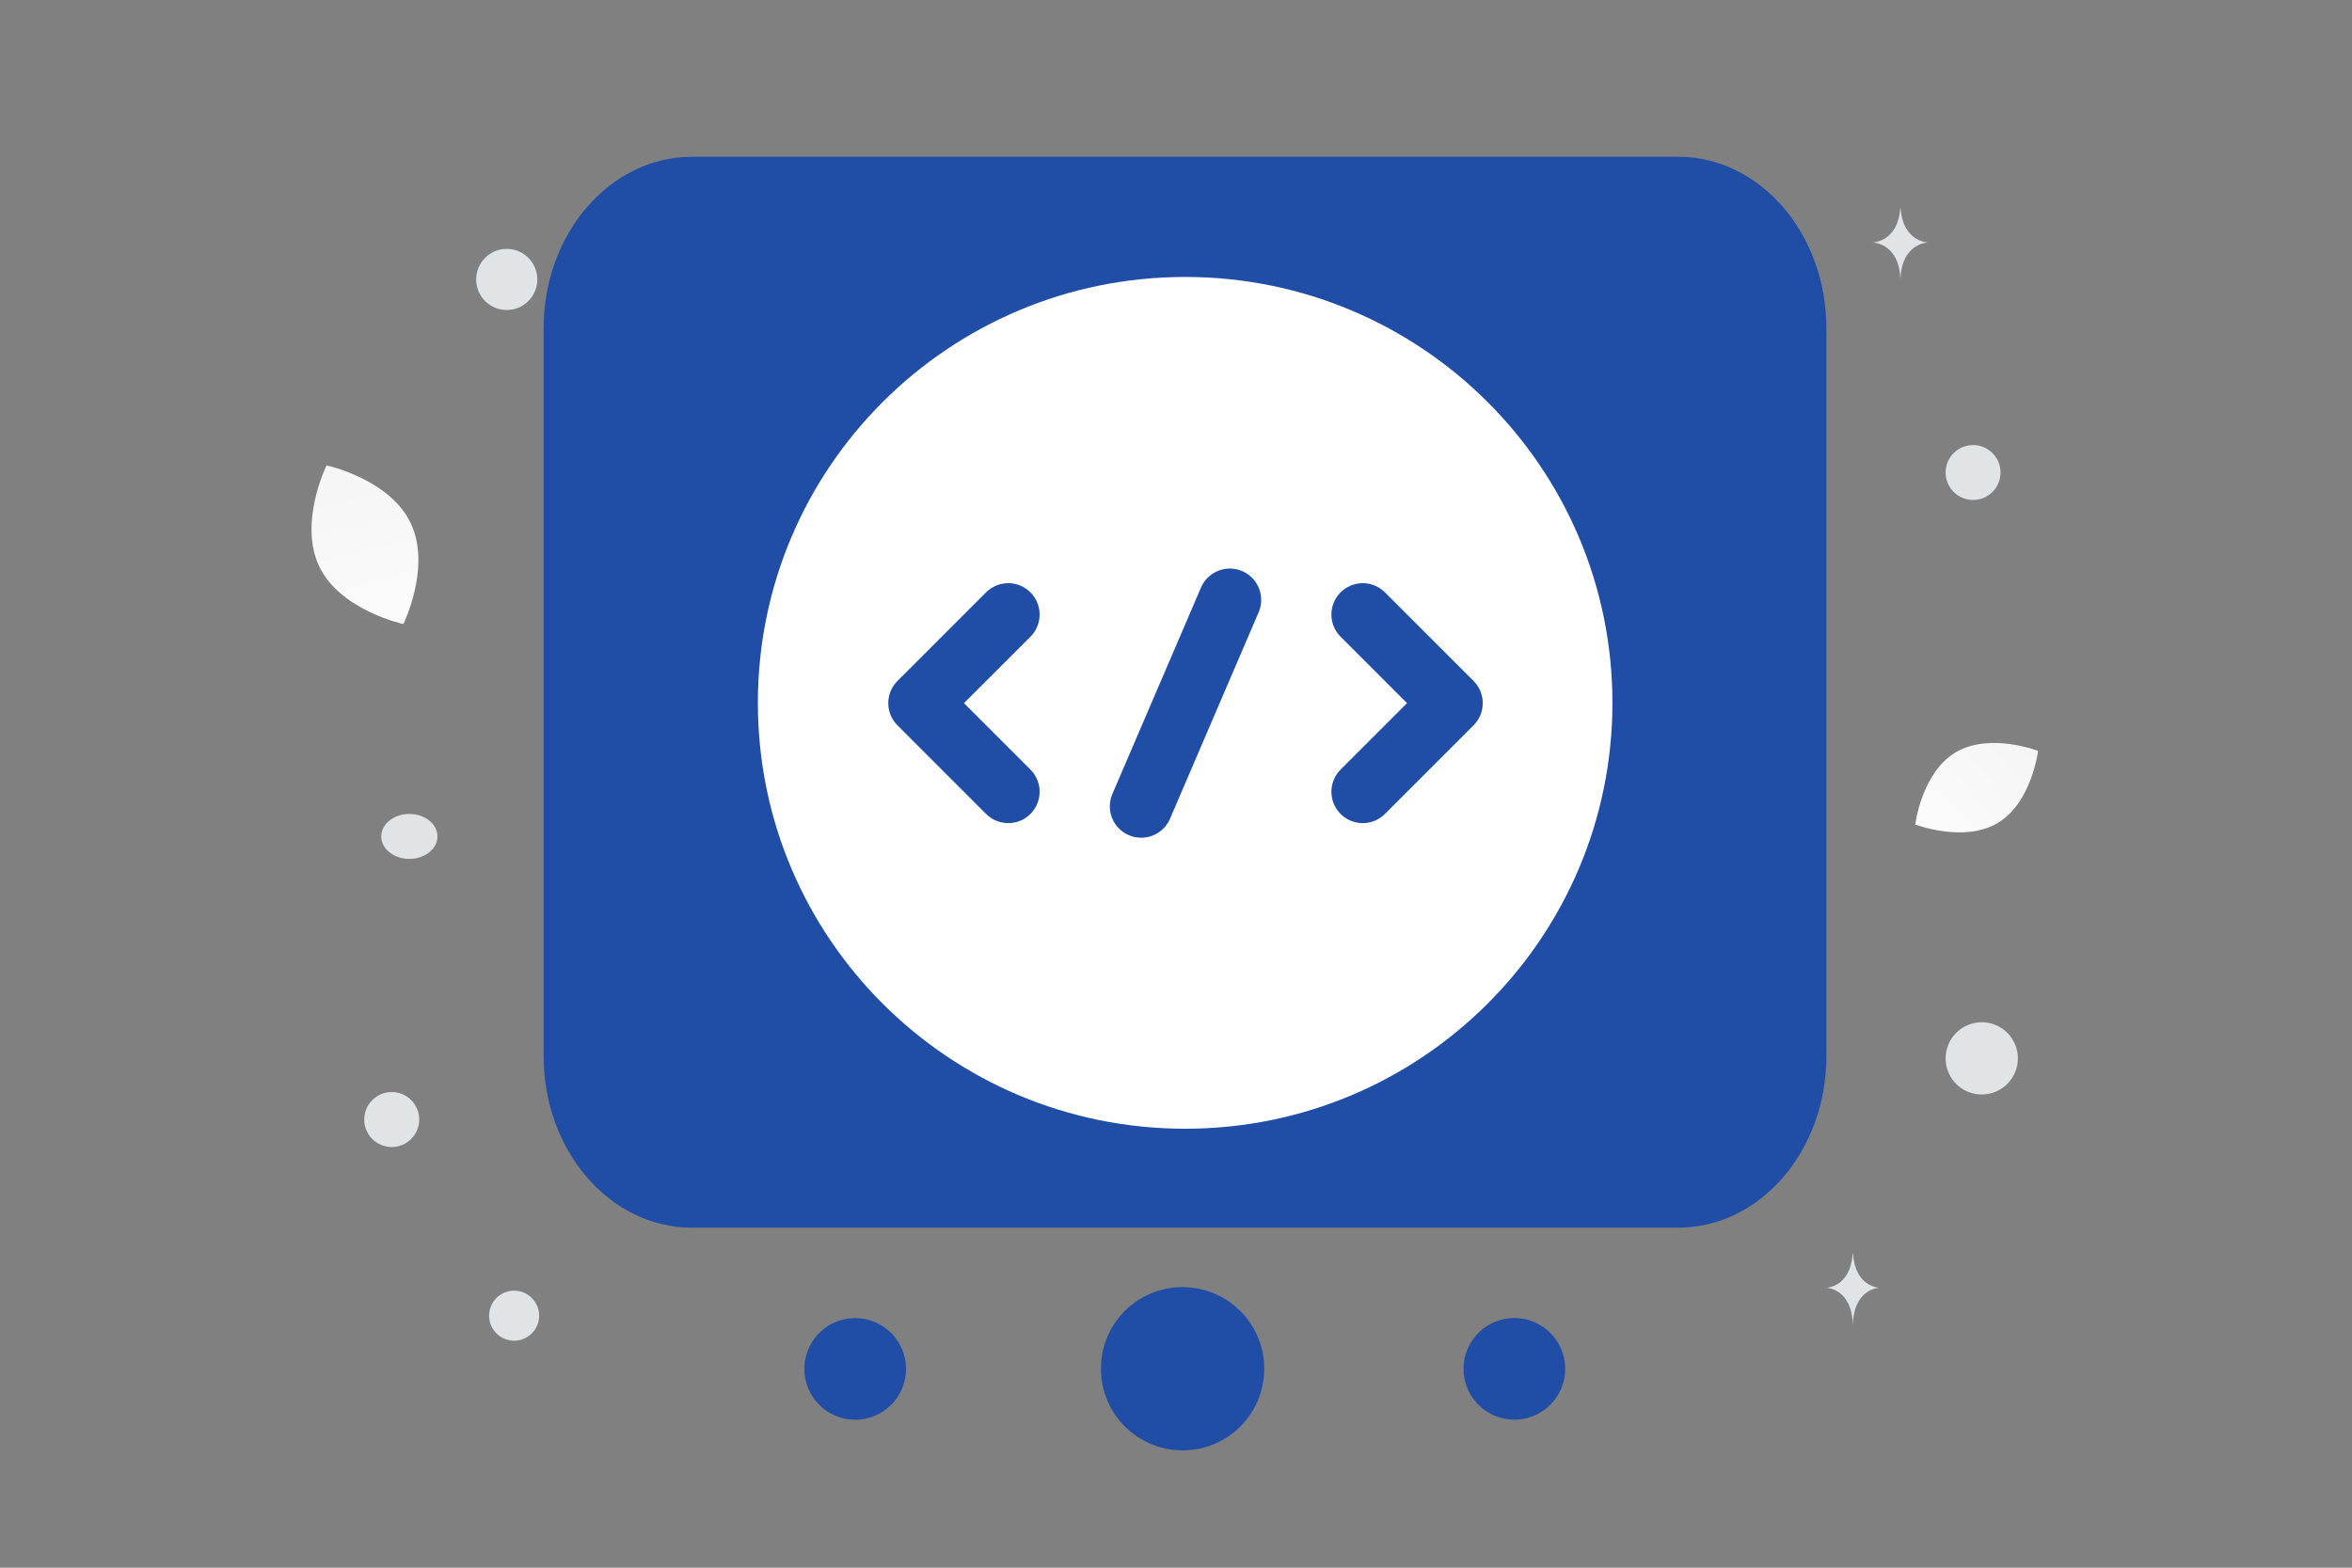 <svg width="900" height="600" viewBox="0 0 900 600" fill="none" xmlns="http://www.w3.org/2000/svg"><rect x="0" y="0" width="900" height="600" fill="#808080" stroke="none"/><path fill="transparent" d="M0 0h900v600H0z"/><path d="M122.215 216.91c8.115 16.765 32.138 21.925 32.138 21.925s10.852-22.029 2.723-38.791c-8.115-16.766-32.124-21.929-32.124-21.929s-10.852 22.029-2.737 38.795z" fill="url(#a)"/><path d="M764.472 314.96c-12.98 7.779-31.603.587-31.603.587s2.435-19.802 15.423-27.573c12.981-7.779 31.596-.596 31.596-.596s-2.435 19.802-15.416 27.582z" fill="url(#b)"/><circle cx="196.73" cy="503.551" r="9.572" fill="#E1E4E5"/><circle cx="758.322" cy="405.07" r="13.826" fill="#E1E4E5"/><circle cx="149.895" cy="428.478" r="10.523" fill="#E1E4E5"/><circle cx="193.907" cy="106.954" r="11.699" fill="#E1E4E5"/><circle cx="755.001" cy="180.843" r="10.506" transform="rotate(90 755.001 180.843)" fill="#E1E4E5"/><circle cx="508.408" cy="72.961" r="9.371" fill="#E1E4E5"/><ellipse cx="156.638" cy="320.124" rx="10.751" ry="8.601" fill="#E1E4E5"/><path d="M727.275 79.753h-.153c-.907 12.85-10.463 13.047-10.463 13.047s10.538.206 10.538 15.053c0-14.847 10.537-15.053 10.537-15.053s-9.552-.198-10.459-13.047zM709.074 479.86h-.147c-.87 12.811-10.045 13.008-10.045 13.008s10.117.205 10.117 15.009c0-14.804 10.117-15.009 10.117-15.009s-9.171-.197-10.042-13.008z" fill="#E1E4E5"/><path fill-rule="evenodd" clip-rule="evenodd" d="M452.464 508.097c-8.703 0-15.766 7.063-15.703 15.766 0 8.703 7.063 15.766 15.766 15.766s15.767-7.063 15.767-15.766-7.064-15.766-15.83-15.766z" fill="#204ea6"/><path d="M452.464 508.097c-8.703 0-15.766 7.063-15.703 15.766 0 8.703 7.063 15.766 15.766 15.766s15.767-7.063 15.767-15.766-7.064-15.766-15.83-15.766" stroke="#204ea6" stroke-width="31" stroke-linecap="round" stroke-linejoin="round"/><path d="M582.234 521.076a3.942 3.942 0 1 1-5.575 5.574 3.942 3.942 0 0 1 5.575-5.574z" fill="#323232"/><path d="M582.234 521.076a3.942 3.942 0 1 1-5.575 5.574 3.942 3.942 0 0 1 5.575-5.574" stroke="#204ea6" stroke-width="31" stroke-linecap="round" stroke-linejoin="round"/><path d="M329.973 521.077a3.942 3.942 0 1 1-5.574 5.573 3.942 3.942 0 0 1 5.574-5.573z" fill="#323232"/><path d="M329.973 521.077a3.942 3.942 0 1 1-5.574 5.573 3.942 3.942 0 0 1 5.574-5.573" stroke="#204ea6" stroke-width="31" stroke-linecap="round" stroke-linejoin="round"/><path fill-rule="evenodd" clip-rule="evenodd" d="M642.105 469.873H264.798c-31.36 0-56.776-29.385-56.776-65.643V125.643c0-36.258 25.416-65.643 56.776-65.643h377.335c31.333 0 56.749 29.385 56.749 65.643v278.618c0 36.227-25.416 65.612-56.777 65.612z" fill="#204ea6"/><path d="M453.5 432c90.299 0 163.5-72.978 163.5-163s-73.201-163-163.5-163S290 178.978 290 269s73.201 163 163.5 163z" fill="#fff"/><path d="m385.812 235.201-33.913 33.913 33.913 33.913m135.653-67.826 33.913 33.913-33.913 33.913m-50.87-73.423-33.913 79.018" stroke="#204ea6" stroke-width="24" stroke-miterlimit="10" stroke-linecap="round" stroke-linejoin="round"/><defs><linearGradient id="a" x1="157.033" y1="276.577" x2="114.974" y2="106.212" gradientUnits="userSpaceOnUse"><stop stop-color="#fff"/><stop offset="1" stop-color="#EEE"/></linearGradient><linearGradient id="b" x1="714.241" y1="340.002" x2="818.687" y2="242.958" gradientUnits="userSpaceOnUse"><stop stop-color="#fff"/><stop offset="1" stop-color="#EEE"/></linearGradient></defs></svg>
